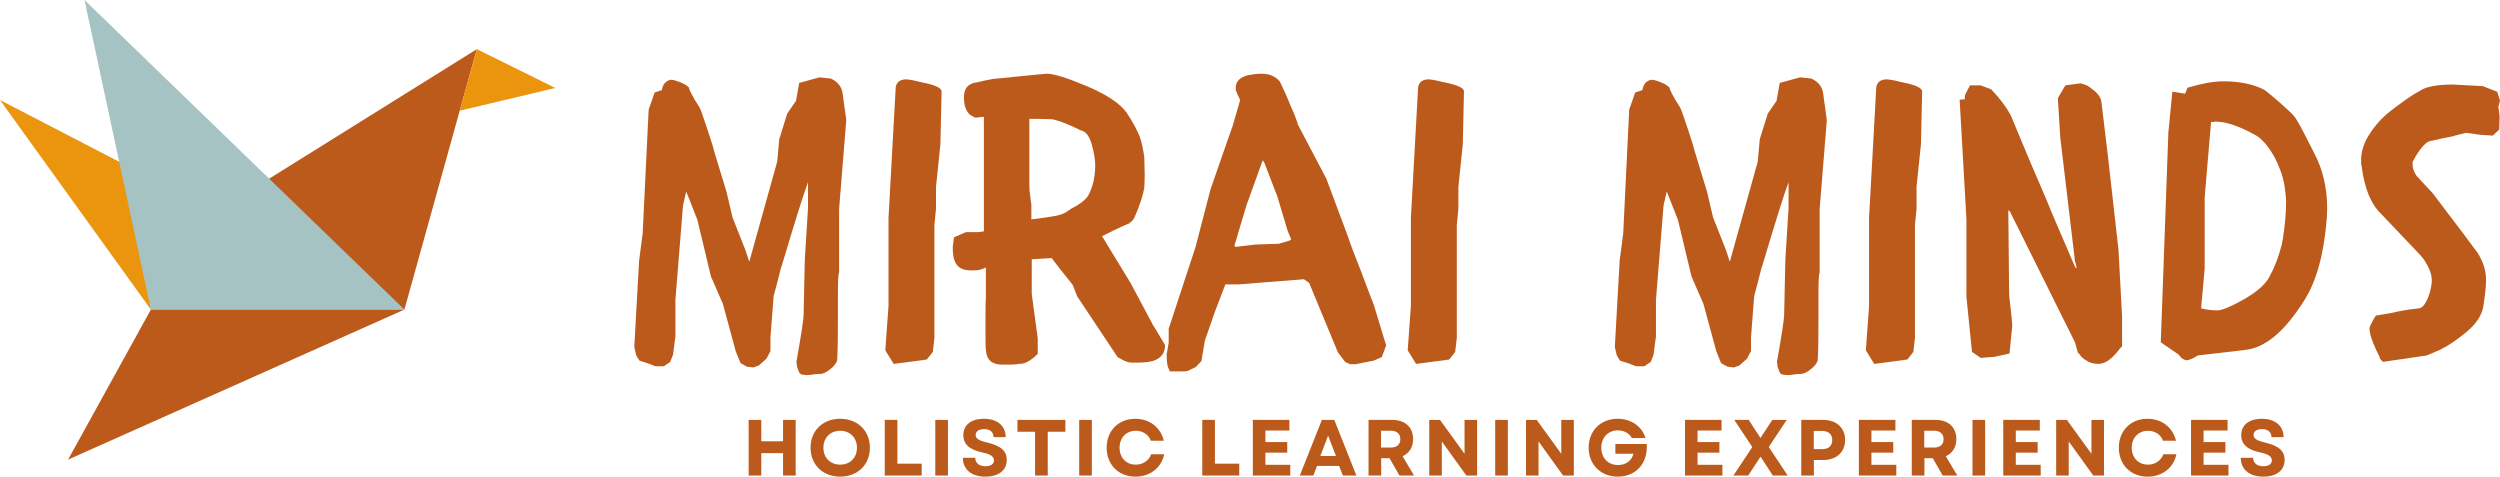 <svg xmlns="http://www.w3.org/2000/svg" id="Layer_2" data-name="Layer 2" viewBox="0 0 1172.69 223.58"><defs><style>      .cls-1 {        fill: #a5c3c2;      }      .cls-1, .cls-2, .cls-3 {        stroke-width: 0px;      }      .cls-2 {        fill: #eb940e;      }      .cls-3 {        fill: #bc5a1b;      }    </style></defs><g id="Layer_1-2" data-name="Layer 1"><g><path class="cls-3" d="m367.31,223.06h5.93v-26.09h-5.93v10.03h-10.21v-10.03h-5.93v26.09h5.93v-10.51h10.21v10.51Z"></path><path class="cls-3" d="m394.11,223.58c8.16,0,13.94-5.59,13.94-13.57s-5.78-13.57-13.94-13.57-13.9,5.59-13.9,13.57,5.74,13.57,13.9,13.57Zm-7.87-13.57c0-4.69,3.24-7.94,7.87-7.94s7.87,3.25,7.87,7.94-3.21,7.94-7.87,7.94-7.87-3.24-7.87-7.94Z"></path><path class="cls-3" d="m415.02,223.06h17.33v-5.56h-11.41v-20.54h-5.93v26.09Z"></path><path class="cls-3" d="m438.73,223.06h5.93v-26.09h-5.93v26.09Z"></path><path class="cls-3" d="m462.25,223.58c6.19,0,9.99-2.95,9.99-7.87,0-4.14-2.72-6.6-9.21-8.13-3.99-.93-5.37-1.94-5.37-3.54,0-1.71,1.53-2.76,4.03-2.76,2.72,0,4.36,1.42,4.36,3.77h5.7c0-5.26-3.95-8.61-10.14-8.61s-9.73,2.94-9.73,7.72c0,4.25,2.87,6.78,8.98,8.09,3.69.78,5.37,1.86,5.37,3.69s-1.57,2.76-4.03,2.76c-2.87,0-4.73-1.46-4.73-3.95h-5.82c0,5.41,4.03,8.84,10.58,8.84Z"></path><path class="cls-3" d="m485.54,223.06h5.93v-20.54h8.27v-5.56h-22.48v5.56h8.27v20.54Z"></path><path class="cls-3" d="m506.23,223.06h5.93v-26.09h-5.93v26.09Z"></path><path class="cls-3" d="m532.62,223.58c6.86,0,12.19-4.17,13.49-10.51h-6.11c-1.08,2.98-3.84,4.88-7.27,4.88-4.43,0-7.57-3.24-7.57-7.94s3.17-7.94,7.61-7.94c3.32,0,6.04,1.79,7.04,4.66h6.11c-1.49-6.26-6.71-10.29-13.35-10.29-7.9,0-13.46,5.59-13.46,13.57s5.56,13.57,13.5,13.57Z"></path><path class="cls-3" d="m563.97,223.06h17.33v-5.56h-11.41v-20.54h-5.93v26.09Z"></path><path class="cls-3" d="m587.68,223.06h17.56v-5.03h-11.67v-5.7h10.25v-4.96h-10.25v-5.41h11.26v-5h-17.15v26.09Z"></path><path class="cls-3" d="m609.71,223.06h6.34l1.75-4.51h10.36l1.75,4.51h6.34l-10.36-26.09h-5.82l-10.36,26.09Zm9.62-9.17l3.65-9.54,3.69,9.54h-7.35Z"></path><path class="cls-3" d="m641.95,223.06h5.93v-8.13h3.91l4.66,8.13h6.86l-5.41-9.06c3.13-1.38,4.96-4.21,4.96-8.05,0-5.56-3.8-8.99-9.77-8.99h-11.14v26.09Zm5.85-13.12v-7.9h4.51c2.91,0,4.55,1.42,4.55,3.95s-1.64,3.95-4.55,3.95h-4.51Z"></path><path class="cls-3" d="m670.43,223.06h5.89v-15.99l11.52,15.99h5.03v-26.09h-5.89v15.88l-11.52-15.88h-5.03v26.09Z"></path><path class="cls-3" d="m701.37,223.06h5.93v-26.09h-5.93v26.09Z"></path><path class="cls-3" d="m715.8,223.06h5.89v-15.99l11.52,15.99h5.03v-26.09h-5.89v15.88l-11.52-15.88h-5.03v26.09Z"></path><path class="cls-3" d="m758.89,223.58c8.61,0,14.16-6.37,13.57-15.32h-14.73v4.58h8.46c-.74,3.17-3.43,5.29-7.23,5.29-4.77,0-7.83-3.43-7.83-8.13s3.17-8.13,7.75-8.13c2.91,0,5.33,1.34,6.6,3.62h6.37c-1.57-5.48-6.75-9.06-13.08-9.06-7.94,0-13.57,5.63-13.57,13.57s5.67,13.57,13.68,13.57Z"></path><path class="cls-3" d="m790.39,223.06h17.56v-5.03h-11.67v-5.7h10.25v-4.96h-10.25v-5.41h11.26v-5h-17.15v26.09Z"></path><path class="cls-3" d="m813.09,223.06h6.97l3.58-5.52,2.2-3.32,2.16,3.32,3.58,5.52h6.97l-8.87-13.38,8.42-12.71h-6.75l-5.56,8.46-2.38-3.62-3.13-4.85h-6.78l8.46,12.75-8.87,13.35Z"></path><path class="cls-3" d="m844.92,223.06h5.93v-7.27h4.29c6.3,0,10.36-3.69,10.36-9.4s-4.06-9.43-10.36-9.43h-10.21v26.09Zm5.89-12.37v-8.54h3.84c3.1,0,4.81,1.57,4.81,4.29s-1.71,4.25-4.81,4.25h-3.84Z"></path><path class="cls-3" d="m871.95,223.06h17.56v-5.03h-11.67v-5.7h10.25v-4.96h-10.25v-5.41h11.26v-5h-17.15v26.09Z"></path><path class="cls-3" d="m896.77,223.06h5.93v-8.13h3.91l4.66,8.13h6.86l-5.41-9.06c3.13-1.38,4.96-4.21,4.96-8.05,0-5.56-3.8-8.99-9.77-8.99h-11.14v26.09Zm5.85-13.12v-7.9h4.51c2.91,0,4.55,1.42,4.55,3.95s-1.64,3.95-4.55,3.95h-4.51Z"></path><path class="cls-3" d="m925.25,223.06h5.93v-26.09h-5.93v26.09Z"></path><path class="cls-3" d="m939.68,223.06h17.56v-5.03h-11.67v-5.7h10.25v-4.96h-10.25v-5.41h11.26v-5h-17.15v26.09Z"></path><path class="cls-3" d="m964.5,223.06h5.89v-15.99l11.52,15.99h5.03v-26.09h-5.89v15.88l-11.52-15.88h-5.03v26.09Z"></path><path class="cls-3" d="m1007.41,223.58c6.86,0,12.19-4.17,13.49-10.51h-6.11c-1.08,2.98-3.84,4.88-7.27,4.88-4.43,0-7.57-3.24-7.57-7.94s3.17-7.94,7.61-7.94c3.32,0,6.04,1.79,7.04,4.66h6.11c-1.49-6.26-6.71-10.29-13.35-10.29-7.9,0-13.46,5.59-13.46,13.57s5.56,13.57,13.5,13.57Z"></path><path class="cls-3" d="m1027.76,223.06h17.56v-5.03h-11.67v-5.7h10.25v-4.96h-10.25v-5.41h11.26v-5h-17.15v26.09Z"></path><path class="cls-3" d="m1061.68,223.58c6.19,0,9.99-2.95,9.99-7.87,0-4.14-2.72-6.6-9.21-8.13-3.99-.93-5.37-1.94-5.37-3.54,0-1.71,1.53-2.76,4.03-2.76,2.72,0,4.36,1.42,4.36,3.77h5.7c0-5.26-3.95-8.61-10.14-8.61s-9.73,2.94-9.73,7.72c0,4.25,2.87,6.78,8.98,8.09,3.69.78,5.37,1.86,5.37,3.69s-1.57,2.76-4.03,2.76c-2.87,0-4.73-1.46-4.73-3.95h-5.82c0,5.41,4.03,8.84,10.58,8.84Z"></path><path class="cls-3" d="m310.45,42.27l-3.37,1.12-2.81,8.05-2.81,58.03-1.68,12.92-2.25,40.44.94,3.93,1.5,2.43,4.68,1.5,2.81,1.12h3.93l3-2.06,1.31-3.37,1.12-8.61v-17.04l3.56-44.37,1.5-6.55,5.24,13.29,6.37,26.58,5.62,12.92,5.99,22.09,2.25,5.62,3,1.68,3,.38,2.62-.94,3.56-3.18,1.87-3.56v-6.36l1.5-19.47,1.5-5.62c1.5-5.99,2.25-8.8,2.25-8.42,6.37-21.34,10.48-34.44,12.36-39.31v12.17l-1.5,24.15-.56,25.83c0,2.06-1.12,9.36-3.37,22.09l.19,1.31c0,.94.38,1.87.75,2.81.37,1.12.94,1.68,1.68,1.87h.94s.19.19.56.19h.56c.75,0,1.87,0,3.75-.37.75,0,1.68-.19,3.18-.19,1.31-.19,2.81-.94,4.3-2.25,1.5-1.12,2.62-2.43,3.18-3.93.19-1.5.37-8.24.37-20.03v-9.92c0-7.49.19-11.23.56-11.23v-29.95l3.37-41.75-1.68-12.17c-.37-3.37-2.25-5.8-5.62-7.3l-5.24-.56-9.55,2.62-1.5,8.42-4.12,5.99-3.74,11.98-.94,10.49-13.11,46.99-1.87-5.62-5.99-15.16-2.81-11.98-5.99-19.66c0-.37-.94-3.56-2.81-9.17-1.87-5.62-3-8.8-3.37-9.74l-.56-1.12c-3.37-5.24-4.87-8.42-4.87-9.17,0-.19-.56-.56-1.31-1.12-.75-.56-1.87-1.12-3.37-1.68-1.5-.56-2.81-.94-3.93-.94-2.43.56-3.75,2.25-4.12,4.87Z"></path><path class="cls-3" d="m420.15,40.96v.19l-3.37,61.03v41.37l-1.5,20.78,3.93,6.37,15.54-2.06,2.81-3.56.75-6.55v-52.98l.75-7.68v-10.29l2.06-19.84.56-24.9c0-1.5-3-2.99-8.8-4.12l-4.87-1.12c-1.5-.19-2.43-.38-2.81-.38-2.99,0-4.68,1.31-5.05,3.75Z"></path><path class="cls-3" d="m546.51,162.08l-.19-.56-5.05-8.42v.19l-10.86-20.41-13.48-22.09c8.24-4.12,12.73-6.18,13.48-6.18l-.75-.19c.75,0,1.5-.75,2.43-2.25,2.62-5.99,4.12-10.67,4.68-14.23,0-.94.19-2.81.19-5.62,0-2.62-.19-5.62-.19-8.61-.56-3.93-1.31-7.3-2.25-9.92-1.12-2.62-3-6.37-5.99-10.86-3-4.3-9.17-8.42-18.35-12.36-9.36-3.93-15.73-5.99-19.09-5.99-2.25.19-6.74.56-13.85,1.31-7.11.75-10.86,1.12-11.42,1.12l-4.68.94-2.43.56c-.37.19-.75.19-1.12.19-3.74.75-5.43,2.99-5.43,6.92s.94,6.37,2.81,8.24l2.43,1.31c.38,0,1.12,0,2.06-.19.75,0,1.5-.19,2.06-.19v53.73l-2.81.38h-5.62l-5.62,2.43-.56,4.49c0,2.62.19,4.87.94,6.74v-.19c.94,2.99,3.56,4.49,7.86,4.49,1.5,0,2.81,0,4.12-.38,1.31-.37,2.25-.75,2.62-1.12v14.98c-.19,1.31-.19,5.43-.19,12.36,0,6.18,0,10.11.19,11.61.38,4.49,2.81,6.74,7.68,6.74,3.37,0,5.62,0,6.74-.19h.37c.19,0,.37-.19.56-.19h1.12c2.25-.19,4.87-1.68,7.86-4.68v-7.3l-2.81-20.78v-16.29l9.36-.56c1.12,1.5,2.81,3.74,5.05,6.55s3.93,4.87,5.05,6.37l-.19-.19,2.06,5.24,18.91,28.45,1.31.75c.75.37,1.5.94,2.62,1.31,1.12.37,1.87.56,2.43.56h3c3.74,0,6.74-.38,8.61-1.31,2.81-1.31,4.31-3.56,4.31-6.74Zm-43.99-64.21l-2.81,1.87c-.56.37-1.5.75-2.81,1.12s-2.62.56-3.93.75l-2.25.37-6.93.94v-6.92c-.19-.94-.37-2.43-.56-4.49-.37-2.06-.37-3.56-.37-4.68v-31.08h3.56c3.37,0,5.8.19,7.3.19,3.37.75,7.67,2.43,13.29,5.24,2.25.37,3.93,2.62,5.05,6.36,1.12,3.93,1.68,7.3,1.68,9.92,0,5.05-.94,9.36-2.62,12.92-.94,2.62-3.75,5.05-8.61,7.49Z"></path><path class="cls-3" d="m650.22,162.08l-5.8-19.09c-1.31-3.37-3.37-8.61-5.99-15.73-2.81-7.11-4.87-12.36-5.99-15.91l-10.29-27.52-13.67-26.02h.19l-1.5-4.12c-1.12-2.62-2.43-5.43-3.74-8.8-1.5-3.18-2.43-5.43-3.18-6.74-1.87-2.25-4.68-3.56-8.42-3.56-2.62,0-4.87.37-6.74.75-3.75,1.12-5.43,2.99-5.43,5.8v1.12l.75,1.87,1.31,2.81-3.75,12.92v-.19l-10.11,29.02-7.3,28.08v-.19l-12.36,37.63v6.55l-.37,2.06-.56,3.37c0,1.5,0,3.18.37,5.05,0,.37.38,1.5,1.12,2.99h5.99c.37,0,1.12,0,2.25-.19l3.93-1.87,2.62-2.81,1.68-9.92v.19l4.68-13.48,3.74-9.73,1.12-3h5.99l30.89-2.43,2.43,1.68,13.48,32.57,3.37,4.49,2.25,1.12h2.62l8.61-1.68,3.74-1.68,2.06-5.43Zm-44.56-49.8l-.94.75.19-.19-5.05,1.5-11.04.37-9.36,1.12-.38-.56c0-.56.38-1.5.75-2.62s.56-2.06.75-2.62l4.49-14.98v.19l7.3-20.22c0,.37.19.75.56.94l5.99,15.54v-.19l5.05,16.85,1.68,4.12Z"></path><path class="cls-3" d="m665.19,40.96v.19l-3.37,61.03v41.37l-1.5,20.78,3.93,6.37,15.54-2.06,2.81-3.56.75-6.55v-52.98l.75-7.68v-10.29l2.06-19.84.56-24.9c0-1.5-3-2.99-8.8-4.12l-4.87-1.12c-1.5-.19-2.43-.38-2.81-.38-2.99,0-4.68,1.31-5.05,3.75Z"></path><path class="cls-3" d="m770.4,42.27l-3.37,1.12-2.81,8.05-2.81,58.03-1.68,12.92-2.25,40.44.94,3.93,1.5,2.43,4.68,1.5,2.81,1.12h3.93l3-2.06,1.31-3.37,1.12-8.61v-17.04l3.56-44.37,1.5-6.55,5.24,13.29,6.37,26.58,5.62,12.92,5.99,22.09,2.25,5.62,3,1.68,3,.38,2.62-.94,3.56-3.18,1.87-3.56v-6.36l1.5-19.47,1.5-5.62c1.5-5.99,2.25-8.8,2.25-8.42,6.37-21.34,10.48-34.44,12.36-39.31v12.17l-1.5,24.15-.56,25.83c0,2.06-1.12,9.36-3.37,22.09l.19,1.31c0,.94.38,1.87.75,2.81.37,1.12.94,1.68,1.68,1.87h.94s.19.19.56.19h.56c.75,0,1.87,0,3.75-.37.75,0,1.68-.19,3.18-.19,1.31-.19,2.81-.94,4.3-2.25,1.5-1.12,2.62-2.43,3.18-3.93.19-1.5.37-8.24.37-20.03v-9.92c0-7.49.19-11.23.56-11.23v-29.95l3.37-41.75-1.68-12.17c-.37-3.37-2.25-5.8-5.62-7.3l-5.24-.56-9.55,2.62-1.5,8.42-4.12,5.99-3.74,11.98-.94,10.49-13.11,46.99-1.87-5.62-5.99-15.16-2.81-11.98-5.99-19.66c0-.37-.94-3.56-2.81-9.17-1.87-5.62-3-8.8-3.37-9.74l-.56-1.12c-3.37-5.24-4.87-8.42-4.87-9.17,0-.19-.56-.56-1.31-1.12-.75-.56-1.87-1.12-3.37-1.68-1.5-.56-2.81-.94-3.93-.94-2.43.56-3.75,2.25-4.12,4.87Z"></path><path class="cls-3" d="m880.1,40.96v.19l-3.37,61.03v41.37l-1.5,20.78,3.93,6.37,15.54-2.06,2.81-3.56.75-6.55v-52.98l.75-7.68v-10.29l2.06-19.84.56-24.9c0-1.5-3-2.99-8.8-4.12l-4.87-1.12c-1.5-.19-2.43-.38-2.81-.38-2.99,0-4.68,1.31-5.05,3.75Z"></path><path class="cls-3" d="m919.22,46.76l3.18,55.98v36.51l2.62,25.83,4.12,2.81,4.49-.38c.56,0,1.31,0,2.25-.19l6.74-1.5,1.31-13.29c-.19-1.68-.37-4.3-.75-7.67-.37-3.37-.75-5.8-.75-7.49l-.38-38.75.75.56,30.52,61.4,1.31,4.68,1.12,1.31c.56.94,1.68,1.87,3.37,2.81,1.5.94,3.37,1.31,5.24,1.31,3.18,0,6.55-2.43,10.11-7.3l.94-.94v-14.04l-1.68-31.26-5.05-44.74-2.99-24.9c-.38-1.87-1.5-3.37-3.18-4.87-1.87-1.5-3.18-2.43-4.12-2.81-1.12-.38-1.87-.56-2.43-.75l-7.11.94-3.56,5.99,1.12,18.35,6.74,56.72c0,.37,0,1.12.37,2.06l.56,2.25c0,.19-.19.38-.19.38v.19l-.94-1.68c-1.87-4.49-4.12-9.55-6.36-14.79-2.25-5.24-4.87-11.23-7.49-17.79-2.81-6.36-4.87-11.42-6.37-14.79l-9.55-22.84c-1.87-3.56-4.87-7.67-9.17-12.17l-5.05-1.87h-4.87l-2.25,4.31c0,.19-.19.56-.19,1.12v1.12l-2.43.19Z"></path><path class="cls-3" d="m1085.64,72.03c-.94-1.87-2.62-5.05-4.87-9.55-2.25-4.49-3.93-7.11-4.68-8.05-.75-.94-3-3-6.74-6.37-3.74-3.18-6.18-5.24-7.3-5.99-5.24-2.62-11.61-3.93-19.09-3.93-4.87,0-10.48,1.12-16.85,2.99l-1.12,2.81-5.99-.94-1.87,19.09-3.56,98.47,8.42,5.8.56.75c.38.37.75.94,1.5,1.31.56.37,1.12.56,1.68.56,1.12,0,2.81-.75,5.24-2.25l22.46-2.62c9.36-1.12,18.35-8.8,27.33-23.03,5.8-8.99,9.36-21.9,10.67-38.56,0-1.12.19-2.62.19-4.68,0-9.73-2.06-18.35-5.99-25.83Zm-14.79,39.87l-.56,3c-.56,2.06-1.31,4.68-2.43,7.67-1.12,3-2.43,5.62-3.56,7.68-1.87,3.37-5.99,6.92-11.98,10.29-5.99,3.37-10.11,5.05-12.17,5.05s-4.68-.19-7.67-.94l1.68-18.53v-33.51l2.99-35.38h.94c.37,0,.75-.19,1.12-.19,5.05,0,11.61,2.25,19.47,6.74,2.81,1.87,5.43,5.05,8.05,9.55,2.43,4.68,4.12,9.17,4.87,13.67.37,2.99.75,5.62.75,7.49,0,5.62-.56,11.42-1.5,17.41Z"></path><path class="cls-3" d="m1131.69,76.9v-.94c.75-1.5,1.87-3.56,3.56-5.8s3.18-3.56,4.31-3.93c.94-.19,2.99-.56,5.99-1.31,3-.56,5.05-.94,5.99-1.31l5.24-1.31,6.74.94,5.8.37,2.99-2.81.19-6.36-.56-4.31.75-2.99-1.31-4.12c-1.87-.75-4.12-1.5-6.74-2.62l-14.04-.75c-7.11,0-12.17.94-14.98,2.62h.19c-2.25,1.12-4.68,2.62-7.3,4.49-2.62,1.87-5.8,4.12-9.17,6.93-3.37,3-6.18,6.37-8.42,10.11-2.25,3.74-3.37,7.49-3.37,11.23,0,1.5,0,2.43.19,2.81v-.19c1.31,10.49,4.31,17.97,8.99,22.46l17.6,18.53,1.5,1.68c1.12,1.12,2.06,2.81,3.18,4.87,1.12,2.25,1.68,4.3,1.68,6.18v.94c-.38,3.74-1.31,6.55-2.43,8.8-1.12,2.25-2.43,3.56-3.93,3.56-5.24.56-9.17,1.31-12.17,2.06l-7.68,1.31-.75,1.12c-.38.75-.94,1.5-1.31,2.43-.56,1.12-.94,1.87-.94,2.43,0,2.62,1.5,7.12,4.68,13.29,0,.75.56,1.5,1.68,2.43l20.41-2.99,6.18-2.62c3.93-1.87,8.05-4.68,12.54-8.42,4.49-3.74,7.11-7.67,7.86-11.79.75-4.87,1.31-8.99,1.31-12.54,0-4.49-1.31-8.61-3.93-12.73-2.62-3.56-9.55-12.92-21.15-28.08l-5.43-5.8-.94-1.12c-.75-.56-1.5-1.5-2.06-2.81-.75-1.31-.94-2.62-.94-3.93Zm-.19-.56l.19-.38-.19.38Z"></path></g><g><path class="cls-2" d="m70.78,145.21L0,46.92l189.7,98.29h-118.92Z"></path><path class="cls-3" d="m189.7,145.21l-76.59-53.2L223.67,23.06l-33.97,122.15Z"></path><path class="cls-2" d="m223.67,23.06l36.81,18.2-44.83,10.66,8.02-28.85Z"></path><path class="cls-3" d="m70.78,145.21l-38.84,70.38,157.75-70.38h-118.92Z"></path><path class="cls-1" d="m70.78,145.21L39.64,0l150.07,145.21h-118.92Z"></path></g></g></svg>